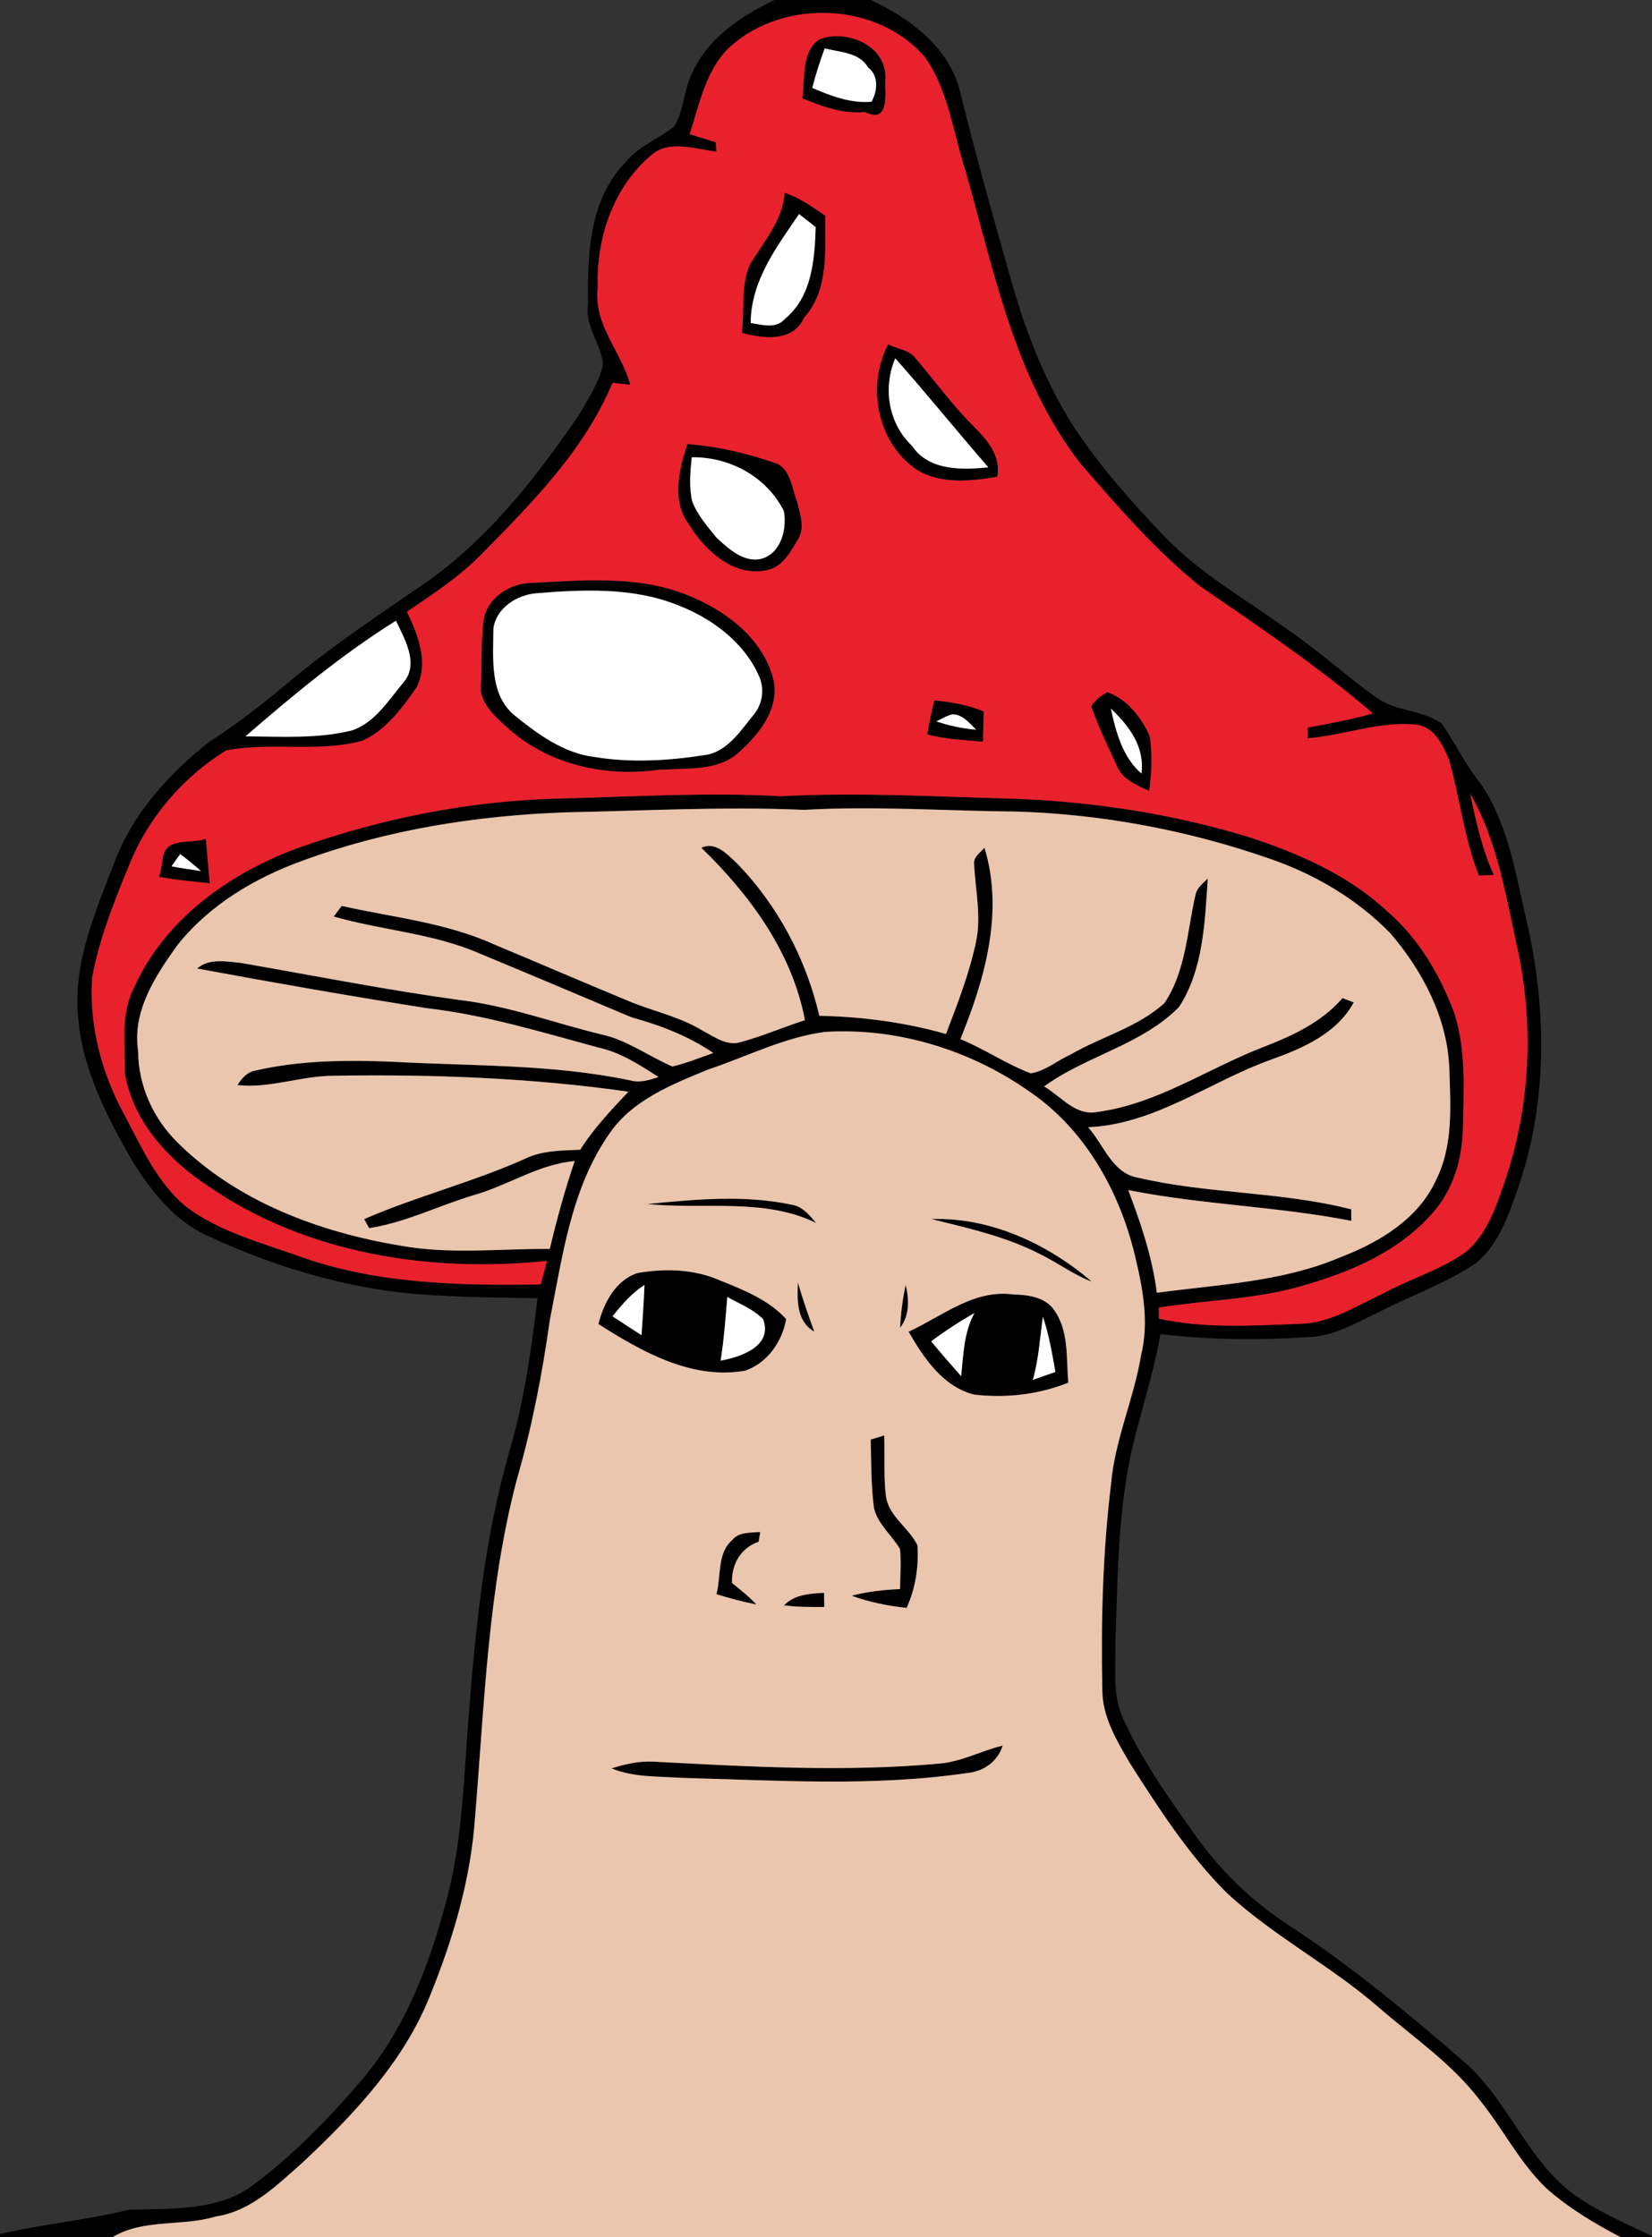 <svg height="662pt" viewBox="0 0 489 662" width="489pt" xmlns="http://www.w3.org/2000/svg"><rect x="0" y="0" width="489" height="662" fill="#333333" stroke="none"/><path d="m229.29 0h28.42c11.31 5.17 22.56 13.53 26.19 26 4.77 19.33 10.13 38.51 15.61 57.65 4.24 14.9 9.94 29.48 18.3 42.6 7.72 11.66 17.01 22.19 26.68 32.27 10.56 11.14 24.12 18.65 36.42 27.61 9.27 6.25 17.51 13.87 26.61 20.34 5.73 4.14 13.62 3.51 19.27 7.67 3.97 5.77 7 12.16 11.43 17.64 8.05 11.68 10.28 26.13 13.43 39.64 6.19 26.2 6.61 54.29-2.24 79.93-2.84 8.03-5.71 16.94-12.61 22.45-8.9 6.03-19.18 9.51-28.67 14.45-6.77 3.14-13.47 7.3-21.17 7.4-14.48.92-29.09.83-43.5-.92-2.01 11.88-5.95 23.28-8.6 35.01-4 18.49-4.06 37.5-4.7 56.32.19 7.43-1 15.41 2.26 22.39 5.4 12 13.03 22.82 20.62 33.51 7.7 11.11 17.52 20.78 28.96 28.03 18.08 11.91 34.83 25.7 51.14 39.89 13.84 11.81 19.37 31.07 35.01 41 6.56 4.28 13.82 7.34 20.85 10.78v.34h-9.23c-7.84-4.12-15.54-8.7-22.17-14.62-7.95-7.68-12.84-17.76-19.79-26.24-8.26-10.75-19.61-18.41-29.75-27.2-14.21-12.38-31.24-21.09-45.04-33.96-11.35-11.34-20.03-24.92-28.62-38.36-3.87-6.64-8.13-13.7-8.11-21.65-.42-20.33.14-40.78 2.6-60.98 1.14-13.09 6.77-25.15 8.88-38.05 2.3-9.28.66-18.96-1.51-28.09-4.38-19.46-14.65-38.32-31.38-49.76-17.52-12.36-39.24-19.11-60.71-17.75-12.11 1.59-23.12 7.31-34.59 11.14-10.7 4.38-22.37 9.01-29.15 18.89-11.37 16.2-13.93 36.34-17.68 55.26-2.25 15.97-5.3 31.81-9.81 47.31-8.52 32.5-9.53 66.27-12.31 99.58-1.23 18.5-6.57 36.45-13.56 53.54-7.8 19.27-22.43 34.64-37.34 48.67-7.56 6.65-15.32 14.53-25.77 16.09-10.02 3.08-21.53.58-30.73 6.18h-33.23v-.98c12.59-2.92 25.52-4.08 38.08-7.15 12.37-.48 26.12.57 36.68-7.21 12.1-9.01 22.71-19.97 32.49-31.41 12.62-14.98 19.78-33.55 24.71-52.27 5-17.95 5.27-36.71 6.77-55.16 2.06-26.52 4.74-53.19 12.19-78.84 4.27-14.63 6.4-29.75 8.18-44.85-10.06-.16-20.13-.23-30.17-.86-23.2-1.07-45.92-7.64-66.92-17.35-10.31-4.4-17.38-13.6-23.11-22.85-7.47-13.05-14.55-26.87-15.78-42.14-1.54-16.18 5.19-31.23 10.81-45.97 5.55-14.39 16.09-26.14 28.11-35.52 8.33-5.3 16.07-11.44 23.63-17.77 12.11-10.1 25.2-18.89 38.19-27.79 19.65-13.11 34.47-32 47.65-51.33 2.64-4.69 5.85-9.37 6.98-14.7-.56-6.17-5.47-11.28-4.42-17.83-.23-14.38.28-30.98 11.04-41.94 3.8-4.79 9.77-6.93 14.44-10.62 3.14-5.23 2.85-11.83 5.93-17.13 4.86-9.66 14.34-15.83 23.81-20.33m-12.8 13.5c-7.55 6.74-9.34 17.06-12.35 26.2 2.59.78 5.17 1.6 7.76 2.42.03.68.11 2.05.14 2.74-6.13-.68-13.83-3.61-19.16.97-11.34 9.46-16.45 24.71-15.94 39.19-1.41 10.97 6.99 18.96 9.63 28.89-1.75-.21-3.5-.43-5.24-.65-8.44 20.11-24.01 35.73-39.08 51-6.45 6.57-14.22 11.59-21.79 16.75 3.28 6.79 6.51 15.03 2.9 22.31-4.3 6.14-9.13 12.81-16.2 15.89-13.12 3.54-27.03.28-40.26 2.85-12.81 7.96-23.17 20.03-28.74 34.1-4.43 10.69-8.72 21.58-10.89 32.98-.97 14.22 2.8 28.49 9.65 40.9 5.04 9.52 9.62 19.9 18.09 26.95 10.03 7.58 22.43 10.7 34.04 14.9 22.72 8.08 47.18 8.51 71.01 8.17.62-2.33 1.22-4.65 1.85-6.96-34.42 3.54-71.09-2.04-100.03-21.97-11.76-7.65-22.22-18.89-24.87-33.1.04-8.62-1.47-18.18 2.82-26.1 9-19.97 28.13-33.54 48.2-40.95 24.99-8.92 51.43-14.13 78-14.7 21.66-.56 43.33-1.9 65.01-.68 23.31-1.23 46.63.15 69.94.77 22.93.91 45.78 4.43 67.78 11.03 15.03 4.81 29.99 11.25 41.72 22.1 9.29 7.95 15.68 18.77 19.96 30.12 3.56 11.09 2.83 22.94 2.57 34.42-.19 8.97-2.9 18.2-9.02 24.96-9.57 10.94-23.3 17.01-36.98 21.01-14.26 4.5-29.34 4.53-43.99 6.89v3.29c13.77 3 28 2.04 41.96 1.51 8.76-.22 16.32-5.18 23.99-8.77 8.09-4.4 17.11-7.01 24.7-12.32 6.87-5.62 9.49-14.53 12.27-22.58 7.05-21.59 8.05-45 3.28-67.18-3.48-15.69-5.95-31.98-14.08-46.12 1.76 8.2 3.52 16.51 7.05 24.18-1.48.05-2.96.1-4.43.16-4.4-10.99-5.59-22.9-8.83-34.21-1.8-4.33-4.22-9.54-9.36-10.39-11.04-1.29-21.62 3.15-32.54 3.98.02-.79.04-2.37.06-3.16 6.47-1.18 12.97-2.4 19.32-4.2-16.08-13.75-33.61-25.57-51.02-37.52-13.28-10.62-24.46-23.59-35.55-36.4-20.09-25.73-25.83-58.59-34.8-89.11-3.16-10.45-4.75-21.83-11.11-30.97-13.87-16.41-41.44-17.61-57.44-3.59m-143.84 204.39c10.49.02 21.2.79 31.48-1.75 6.97-2.31 11.03-9.21 15.53-14.49 4.34-5.52.07-12.58-2.45-17.99-15.91 9.95-30.4 21.97-44.56 34.23m94.37 22.49c-26.25.98-52.59 5.15-77.31 14.24-14.14 5.07-27.69 13.11-37.14 24.97-6.56 9.11-13.49 19.59-11.68 31.43.02 10.31 4.55 20.1 11.86 27.24 17.64 17.35 41.75 26.32 65.78 30.32 14.6 2.66 29.48.86 44.21.97 2.1-8.78 4.45-17.48 7.38-26.01-10.69.95-19.65 7.18-29.78 10.06-10.41 3.1-20.26 8.13-31.08 9.8-.37-.67-1.1-2.01-1.46-2.68 15.43-6.7 31.85-10.85 47.23-17.67 5.19-2.65 11.05-2.6 16.73-2.85 3.98-6.35 9.16-11.75 14.26-17.18-28.78-4.1-57.96-5.18-87-4.72-9.65-.05-19.07 3.83-28.71 2.77 1.22-2.07 2.99-3.96 5.48-4.34 13.17-3 26.79-3.11 40.22-2.57 23.57 1.31 47.39.66 70.6 5.53 2.82.79 5.64-.11 8.3-1.01-5.58-3.6-11.28-7.33-17.87-8.74-16.69-4.52-33.32-9.62-50.57-11.61-22.76-3.58-45.46-7.56-68.12-11.76 3.49-3.06 8.52-2.07 12.77-1.68 21.62 3.75 43.15 8.02 64.9 11.01 14.37 1.67 27.99 6.78 41.98 10.18 7.64 1.63 13.98 6.47 21.04 9.49 4.15-.97 8.11-2.6 12.12-4-7.38-5.01-15.68-8.21-24.24-10.56-14.99-6.32-29.99-12.67-45.02-18.91-13.7-5.96-28.86-6.82-43.11-10.91.78-1.05 1.57-2.09 2.36-3.13 15.16 3.4 30.98 4.93 45.25 11.45 13.63 5.68 27.18 11.54 40.83 17.17 6.94 2.72 14.37 4.37 20.79 8.31 3.42 1.78 7.19 4.67 11.29 3.34 6.45-1.75 12.6-4.42 18.96-6.47-3.8-20.07-16.28-37.08-30.67-51.01 4.04-1.96 7.56 1.8 10.24 4.31 12.25 12.45 20.73 28.42 24.69 45.41 12.67.27 25.27 1.91 37.48 5.38 3.42-8.86 6.86-17.77 8.86-27.07 1.69-7.66-.15-15.4-.51-23.07-.35-2.22 1.83-3.51 3.05-4.99 5.8 19.04.14 38.85-7.14 56.65 7.17 2.91 13.62 7.42 20.85 10.12 4.36-.71 7.9-3.82 11.85-5.6 9.15-5.3 19.82-7.98 27.75-15.24 6.35-9.47 6.67-21.31 9.18-32.09.45-2.04 2.23-3.31 3.61-4.71-.86 12.79-1.31 26.97-8.52 38.03-11.05 11.21-27.39 14.38-39.94 23.49 5.1 2.95 9.35 8.9 15.94 7.53 17.64-2.41 32.57-12.87 48.89-19.16 8.63-3.34 17.33-7.33 23.49-14.5 1.11.42 2.22.83 3.35 1.25-4.95 9.16-15.03 13.57-24.37 16.91-18.16 6.47-34.4 19.18-54.29 20.04 4.56 4.97 7.1 13.5 14.57 14.88 20.82 4.91 42.55 4.09 63.33 9.42.01.85.02 2.54.02 3.39-21.84-4.27-44.2-4.75-66.02-9.1 3.75 9.85 7.14 19.89 8.47 30.39 18.31-2.47 37.27-3.21 54.49-10.57 11.43-4.39 22.98-11.32 28.2-22.88 5.13-10.26 4.23-22.02 3.88-33.11-.62-14.79-7.87-28.58-17.31-39.66-9.86-10.19-22.44-17.6-35.8-22.2-24.06-8.38-49.4-13.17-74.87-13.96-21.02-.19-42.03-1.71-63.05-.51-23.66-1.05-47.3.28-70.95.75z"/><path d="m242.64 11.6c8.34-3.13 20.53 2.26 19.38 12.42-.1 3.24 1.46 12.85-5.99 9.13-6.52.61-12.69-1.6-18.57-4.07.99-5.64-.52-13.77 5.18-17.48m1.47 2.71c-1.41 3.84-2.67 7.74-3.68 11.71 5.55 2.36 11.35 4.62 17.53 4.09 1.76-3.1 2.25-7.68-.98-10.11-2.63-4.57-8.46-4.52-12.87-5.69z"/><path d="m232.25 57.05c4.45 1.42 8.21 4.19 12.03 6.78-.08 10.17 1.15 21.97-6.27 30.19-3.35 7.37-12.03 6.12-18.44 4.49.9-6.75-.42-14.14 2.52-20.49 4.09-6.56 9.6-12.88 10.16-20.97m4.28 6.28c-6.69 9.84-14.24 19.75-14.33 32.25 3.35.49 7.55 1.84 10.14-1.23 8.05-6.64 8.78-17.53 9.12-27.15-1.23-.97-3.69-2.9-4.93-3.87z"/><path d="m262.91 101.85c2.29 1.34 5.65 1.52 7.61 3.6 6.05 6.97 11.41 14.54 18.01 21.03 3.89 3.88 7.78 8.59 6.7 14.58-7.92 1.35-16.99 2.32-24.12-2.22-11.55-8.06-14.65-24.78-8.2-36.99m2.09 4.17c-3.73 8.79-2.06 19.27 5 25.95 4.94 7.37 14.78 7.1 22.56 6.32-9.28-10.66-18.17-21.7-27.56-32.27z"/><path d="m203.47 131.4c9.11.68 18.05 2.79 26.64 5.83 4.05 2.08 4.36 7.49 5.84 11.22.89 3.62 2.42 7.99.14 11.36-2.09 3.46-4.29 7.64-8.5 8.76-10.06 2.61-18.88-5.54-23.73-13.48-5.11-6.84-2.9-16.17-.39-23.69m1.29 3.9c-.45 4.3-.84 8.69.11 12.96 1.51 4.06 4.46 7.41 7.14 10.74 3.63 3.41 8.61 8.01 14.04 6.13 5.33-1.99 6.92-8.88 5.96-13.96-5.15-10.17-16.05-16.01-27.25-15.87z"/><path d="m156.42 172.52c15.47-.74 31.84-2.42 46.62 3.38 10.95 4.3 21.67 11.93 25.45 23.56 3.1 9.3-3.38 17.44-9.82 23.21-6.88 6.2-17.25 4.24-25.65 5.34-14.92 1.67-30.59-2.06-42.05-12-4.15-3.76-9.76-8.16-8.52-14.58.14-6.1-.1-12.27.78-18.33 1.12-6.14 7.25-10.15 13.19-10.58m2.01 3.05c-5.65.59-11.61 4.45-12.38 10.44-.04 8.59-1.24 19.47 6.24 25.65 6.93 5.58 14.57 11.23 23.68 12.32 10.77 1.78 21.86 1.12 32.61-.56 6.76-.87 10.72-7.39 14.69-12.16 2.44-3.04 3.02-7.37 1.5-10.96-4.48-10.4-14.31-17.55-24.66-21.44-13.22-5.14-27.83-4.41-41.68-3.29z"/><path d="m323 208.93c1.21-1.78 2.92-3.23 4.87-4.12 5.85 2.2 9.9 7.34 12.39 12.87.95 5.39.6 10.97-.09 16.38-3.67-1.72-7.98-3.42-9.6-7.48-2.66-5.82-5.49-11.59-7.57-17.65m5.82.75c1.49 6.93 3.49 14.39 9.06 19.21 1.02-7.89-3.66-14.15-9.06-19.21z"/><path d="m276.58 207.25c4.98.44 9.94 1.35 14.6 3.22-.09 3-.17 5.99-.22 9-5.53-.5-11.12-.71-16.5-2.16.57-3.39 1.26-6.73 2.12-10.06m.61 6.21c3.8 1.27 7.73 2.14 11.74 2.44-1.93-1.93-3.95-4.45-6.91-4.55-1.74.38-3.27 1.31-4.83 2.11z"/><path d="m49.67 250.69c3.08-2.41 7.76-1.17 11.24-2.5.42 4.38.79 8.78 1.19 13.18-5.05-.57-10.12-.96-15.1-1.96 1.28-2.63.51-6.41 2.67-8.72m3.67 2.02c-.85 1.21-1.72 2.42-2.58 3.63 2.91.56 5.82.96 8.76 1.41-1.99-1.76-4.06-3.43-6.18-5.04z"/><path d="m191.65 356.25c14.14-1.36 28.74-2.78 42.76.23 3.15.51 5.21 3.08 7.14 5.37-15.47-7.53-33.36-3.86-49.9-5.6z"/><path d="m275.76 360.72c17.35-.61 34.47 7.38 47.41 18.52-5.4-2.07-10.07-5.58-15.23-8.12-10.09-5.2-21.25-7.71-32.18-10.4z"/><path d="m188.67 376.69c8.11-1.42 16.76-1.2 24.39 2.16 7.02 2.81 14.47 5.75 19.65 11.46-1.16 6.68-5.55 12.97-12.11 15.26-15.85 2.79-30.65-5.64-43.47-13.8 1.56-6.17 5.1-12.99 11.54-15.08m-7.37 12.81c2.86 1.84 5.73 3.72 8.6 5.59.29-4.98.72-9.92.87-14.89-3.77 2.42-6.69 5.83-9.47 9.3m33.99-5.73c-.53 6.29-.98 12.6-1.99 18.84 5.73-1.05 15.59-4.17 12.58-12.28-2.93-3.01-6.99-4.52-10.59-6.56z"/><path d="m236.18 379.49c1.43 4.9 3.09 9.73 4.85 14.53-5.22-3.03-5.08-9.11-4.85-14.53z"/><path d="m266.44 392.89c.21-4.26.73-8.52 1.65-12.68 1.05 4.29 1.15 9.05-1.65 12.68z"/><path d="m268.95 394.04c9.99-4.58 19.25-12.61 31.02-11.02 4.11.09 9.06.71 11.78 4.23 4.76 6.27 3.81 14.51 4.48 21.87-8.81 3.53-18.51 4.64-27.92 3.52-9.21-2.33-14.91-10.88-19.36-18.6m6.69 2.86c2.89 3.49 5.85 6.92 8.86 10.3.68-6.35.79-12.98 3.96-18.7-4.44 2.54-8.74 5.31-12.82 8.4m33.06-7.3c-.89 6.24-1.22 12.62-2.99 18.7 2.23-.78 4.46-1.57 6.69-2.35-.97-5.51-1.9-11.04-3.7-16.35z"/><path d="m257.73 425.95c1.33-.42 2.66-.82 3.99-1.21.23 6.03-.22 12.14.54 18.15.96 5.92 6.79 9.17 9.3 14.32.43 6.26-.55 12.8-3.2 18.55-5.53-.58-11.02-1.7-16.26-3.59 4.66-1.27 9.51-1.75 14.33-1.97.04-3.94.35-7.92-.01-11.82-2.39-4.1-6.5-7.28-7.69-12.03-.94-6.76-.79-13.61-1-20.4z"/><path d="m216.72 455.7c2.03-2.5 5.46-2.13 8.32-2.41-.13.72-.37 2.18-.49 2.91-5.25 1.8-8.09 6.64-7.86 12.21 2.5 2 5.02 3.99 7.2 6.35-4-.82-7.93-1.84-11.82-3.06 1.42-5.23.14-12.04 4.65-16z"/><path d="m232.09 475c3.12-3.24 7.6-3.46 11.83-3.69.02 1.04.06 3.13.08 4.17-3.98.02-7.96.08-11.91-.48z"/><path d="m277.97 521.84c6.62-.52 12.47-3.81 18.82-5.32-1.42 4.6-5.48 7.55-10.18 8.06-28 4.15-56.45 2.21-84.63 1.48-6.99-.49-14.34-.08-20.95-2.81 4-1.26 8.18-2.22 12.4-1.99 28.13 1.47 56.43 3.13 84.54.58z"/><path d="m216.49 13.5c16-14.02 43.57-12.82 57.44 3.59 6.36 9.14 7.95 20.52 11.11 30.97 8.97 30.52 14.71 63.38 34.8 89.11 11.09 12.81 22.27 25.78 35.55 36.4 17.41 11.95 34.94 23.77 51.02 37.52-6.35 1.8-12.85 3.02-19.32 4.2-.02.79-.04 2.37-.06 3.16 10.92-.83 21.5-5.27 32.54-3.98 5.14.85 7.56 6.06 9.36 10.39 3.24 11.31 4.43 23.22 8.83 34.21 1.47-.06 2.95-.11 4.43-.16-3.53-7.67-5.29-15.98-7.05-24.18 8.13 14.14 10.6 30.43 14.08 46.12 4.77 22.18 3.77 45.59-3.28 67.18-2.78 8.05-5.4 16.96-12.27 22.58-7.59 5.31-16.61 7.92-24.7 12.32-7.67 3.59-15.23 8.55-23.99 8.77-13.96.53-28.19 1.49-41.96-1.51 0-.82 0-2.47 0-3.29 14.65-2.36 29.73-2.39 43.99-6.89 13.68-4 27.41-10.07 36.98-21.01 6.12-6.76 8.83-15.99 9.02-24.96.26-11.48.99-23.33-2.57-34.42-4.28-11.35-10.67-22.17-19.96-30.12-11.73-10.85-26.69-17.29-41.72-22.1-22-6.6-44.85-10.12-67.78-11.03-23.31-.62-46.63-2-69.94-.77-21.68-1.22-43.35.12-65.01.68-26.57.57-53.01 5.78-78 14.7-20.07 7.41-39.2 20.98-48.2 40.95-4.29 7.92-2.78 17.48-2.82 26.1 2.65 14.21 13.11 25.45 24.87 33.1 28.94 19.93 65.61 25.51 100.03 21.97-.63 2.31-1.23 4.63-1.85 6.96-23.83.34-48.29-.09-71.01-8.17-11.61-4.2-24.01-7.32-34.04-14.9-8.47-7.05-13.05-17.43-18.09-26.95-6.85-12.41-10.62-26.68-9.65-40.9 2.17-11.4 6.46-22.29 10.89-32.98 5.57-14.07 15.93-26.14 28.74-34.1 13.23-2.57 27.14.69 40.26-2.85 7.07-3.08 11.9-9.75 16.2-15.89 3.61-7.28.38-15.52-2.9-22.31 7.57-5.16 15.34-10.18 21.79-16.75 15.07-15.27 30.64-30.89 39.08-51 1.74.22 3.49.44 5.24.65-2.64-9.93-11.04-17.92-9.63-28.89-.51-14.48 4.6-29.73 15.94-39.19 5.33-4.58 13.03-1.65 19.16-.97-.03-.69-.11-2.06-.14-2.74-2.59-.82-5.17-1.64-7.76-2.42 3.01-9.14 4.8-19.46 12.35-26.2m26.15-1.9c-5.7 3.71-4.19 11.84-5.18 17.48 5.88 2.47 12.05 4.68 18.57 4.07 7.45 3.72 5.89-5.89 5.99-9.13 1.15-10.16-11.04-15.55-19.38-12.42m-10.39 45.45c-.56 8.09-6.07 14.41-10.16 20.97-2.94 6.35-1.62 13.74-2.52 20.49 6.41 1.63 15.09 2.88 18.44-4.49 7.42-8.22 6.19-20.02 6.27-30.19-3.82-2.59-7.58-5.36-12.03-6.78m30.66 44.8c-6.45 12.21-3.35 28.93 8.2 36.99 7.13 4.54 16.2 3.57 24.12 2.22 1.08-5.99-2.81-10.7-6.7-14.58-6.6-6.49-11.96-14.06-18.01-21.03-1.96-2.08-5.32-2.26-7.61-3.6m-59.44 29.55c-2.51 7.52-4.72 16.85.39 23.69 4.85 7.94 13.67 16.09 23.73 13.48 4.21-1.12 6.41-5.3 8.5-8.76 2.28-3.37.75-7.74-.14-11.36-1.48-3.73-1.79-9.14-5.84-11.22-8.59-3.04-17.53-5.15-26.64-5.83m-47.05 41.12c-5.94.43-12.07 4.44-13.19 10.58-.88 6.06-.64 12.23-.78 18.33-1.24 6.42 4.37 10.82 8.52 14.58 11.46 9.94 27.13 13.67 42.05 12 8.4-1.1 18.77.86 25.65-5.34 6.44-5.77 12.92-13.91 9.82-23.21-3.78-11.63-14.5-19.26-25.45-23.56-14.78-5.8-31.15-4.12-46.62-3.38m166.58 36.41c2.08 6.06 4.91 11.83 7.57 17.65 1.62 4.06 5.93 5.76 9.6 7.48.69-5.41 1.04-10.99.09-16.38-2.49-5.53-6.54-10.67-12.39-12.87-1.95.89-3.66 2.34-4.87 4.12m-46.42-1.68c-.86 3.33-1.55 6.67-2.12 10.06 5.38 1.45 10.97 1.66 16.5 2.16.05-3.01.13-6 .22-9-4.66-1.87-9.62-2.78-14.6-3.22m-226.91 43.44c-2.16 2.31-1.39 6.09-2.67 8.72 4.98 1 10.05 1.39 15.1 1.96-.4-4.4-.77-8.8-1.19-13.18-3.48 1.33-8.16.09-11.24 2.5z" fill="#e9212d"/><g fill="#fff"><path d="m244.11 14.31c4.41 1.17 10.24 1.12 12.87 5.69 3.23 2.43 2.74 7.01.98 10.11-6.18.53-11.98-1.73-17.53-4.09 1.01-3.97 2.27-7.87 3.68-11.71z"/><path d="m236.53 63.33c1.24.97 3.7 2.9 4.93 3.87-.34 9.62-1.07 20.51-9.12 27.15-2.59 3.07-6.79 1.72-10.14 1.23.09-12.5 7.64-22.41 14.33-32.25z"/><path d="m265 106.02c9.39 10.57 18.28 21.61 27.56 32.27-7.78.78-17.62 1.05-22.56-6.32-7.06-6.68-8.73-17.16-5-25.95z"/><path d="m204.76 135.3c11.2-.14 22.1 5.7 27.25 15.87.96 5.08-.63 11.97-5.96 13.96-5.43 1.88-10.41-2.72-14.04-6.13-2.68-3.33-5.63-6.68-7.14-10.74-.95-4.27-.56-8.66-.11-12.96z"/><path d="m158.43 175.57c13.85-1.12 28.46-1.85 41.68 3.29 10.35 3.89 20.18 11.04 24.66 21.44 1.52 3.59.94 7.92-1.5 10.96-3.97 4.77-7.93 11.29-14.69 12.16-10.75 1.68-21.84 2.34-32.61.56-9.11-1.09-16.75-6.74-23.68-12.32-7.48-6.18-6.28-17.06-6.24-25.65.77-5.99 6.73-9.85 12.38-10.44z"/><path d="m72.65 217.89c14.16-12.26 28.65-24.28 44.56-34.23 2.52 5.41 6.79 12.47 2.45 17.99-4.5 5.28-8.56 12.18-15.53 14.49-10.28 2.54-20.99 1.77-31.48 1.75z"/><path d="m328.82 209.68c5.4 5.06 10.08 11.32 9.06 19.21-5.57-4.82-7.57-12.28-9.06-19.21z"/><path d="m277.19 213.46c1.56-.8 3.09-1.73 4.83-2.11 2.96.1 4.98 2.62 6.91 4.55-4.01-.3-7.94-1.17-11.74-2.44z"/><path d="m53.34 252.71c2.12 1.61 4.19 3.28 6.18 5.04-2.94-.45-5.85-.85-8.76-1.41.86-1.21 1.73-2.42 2.58-3.63z"/><path d="m181.3 389.5c2.78-3.47 5.7-6.88 9.47-9.3-.15 4.97-.58 9.91-.87 14.89-2.87-1.87-5.74-3.75-8.6-5.59z"/><path d="m215.29 383.77c3.6 2.04 7.66 3.55 10.59 6.56 3.01 8.11-6.85 11.23-12.58 12.28 1.01-6.24 1.46-12.55 1.99-18.84z"/><path d="m275.64 396.9c4.08-3.09 8.38-5.86 12.82-8.4-3.17 5.72-3.28 12.35-3.96 18.7-3.01-3.38-5.97-6.81-8.86-10.3z"/><path d="m308.7 389.6c1.8 5.31 2.73 10.84 3.7 16.35-2.23.78-4.46 1.57-6.69 2.35 1.77-6.08 2.1-12.46 2.99-18.7z"/></g><g fill="#eac6ae"><path d="m167.02 240.38c23.65-.47 47.29-1.8 70.95-.75 21.02-1.2 42.03.32 63.05.51 25.47.79 50.81 5.58 74.87 13.96 13.36 4.6 25.94 12.01 35.8 22.2 9.44 11.08 16.69 24.87 17.31 39.66.35 11.09 1.25 22.85-3.88 33.11-5.22 11.56-16.77 18.49-28.2 22.88-17.22 7.36-36.18 8.1-54.49 10.57-1.33-10.5-4.72-20.54-8.47-30.39 21.82 4.35 44.18 4.83 66.02 9.1 0-.85-.01-2.54-.02-3.39-20.78-5.33-42.51-4.51-63.33-9.42-7.47-1.38-10.01-9.91-14.57-14.88 19.89-.86 36.13-13.57 54.29-20.04 9.34-3.34 19.42-7.75 24.37-16.91-1.13-.42-2.24-.83-3.35-1.25-6.16 7.17-14.86 11.16-23.49 14.5-16.32 6.29-31.25 16.75-48.89 19.16-6.59 1.37-10.84-4.58-15.94-7.53 12.55-9.11 28.89-12.28 39.94-23.49 7.21-11.06 7.66-25.24 8.52-38.03-1.38 1.4-3.16 2.67-3.61 4.71-2.51 10.78-2.83 22.62-9.18 32.09-7.93 7.26-18.6 9.94-27.75 15.24-3.95 1.78-7.49 4.89-11.85 5.6-7.23-2.7-13.68-7.21-20.85-10.12 7.28-17.8 12.94-37.61 7.14-56.65-1.22 1.48-3.4 2.77-3.05 4.99.36 7.67 2.2 15.41.51 23.07-2 9.3-5.44 18.21-8.86 27.07-12.21-3.47-24.81-5.11-37.48-5.38-3.96-16.99-12.44-32.96-24.69-45.41-2.68-2.51-6.2-6.27-10.24-4.31 14.39 13.93 26.87 30.94 30.67 51.01-6.36 2.05-12.51 4.72-18.96 6.47-4.1 1.33-7.87-1.56-11.29-3.34-6.42-3.94-13.85-5.59-20.79-8.31-13.65-5.63-27.2-11.49-40.83-17.17-14.27-6.52-30.09-8.05-45.25-11.45-.79 1.04-1.58 2.08-2.36 3.13 14.25 4.09 29.41 4.95 43.11 10.91 15.03 6.24 30.03 12.59 45.02 18.91 8.56 2.35 16.86 5.55 24.24 10.56-4.01 1.4-7.97 3.03-12.12 4-7.06-3.02-13.4-7.86-21.04-9.49-13.99-3.4-27.61-8.51-41.98-10.18-21.75-2.99-43.28-7.26-64.9-11.01-4.25-.39-9.28-1.38-12.77 1.68 22.66 4.2 45.36 8.18 68.12 11.76 17.25 1.99 33.88 7.09 50.57 11.61 6.59 1.41 12.29 5.14 17.87 8.74-2.66.9-5.48 1.8-8.3 1.01-23.21-4.87-47.03-4.22-70.6-5.53-13.43-.54-27.05-.43-40.22 2.57-2.49.38-4.26 2.27-5.48 4.34 9.64 1.06 19.06-2.82 28.71-2.77 29.04-.46 58.22.62 87 4.72-5.1 5.43-10.28 10.83-14.26 17.18-5.68.25-11.54.2-16.73 2.85-15.38 6.82-31.8 10.97-47.23 17.67.36.67 1.09 2.01 1.46 2.68 10.82-1.67 20.67-6.7 31.08-9.8 10.13-2.88 19.09-9.11 29.78-10.06-2.93 8.53-5.28 17.23-7.38 26.01-14.73-.11-29.61 1.69-44.21-.97-24.03-4-48.14-12.97-65.78-30.32-7.31-7.14-11.84-16.93-11.86-27.24-1.81-11.84 5.12-22.32 11.68-31.43 9.45-11.86 23-19.9 37.14-24.97 24.72-9.09 51.06-13.26 77.31-14.24z"/><path d="m209.58 316.48c11.47-3.83 22.48-9.55 34.59-11.14 21.47-1.36 43.19 5.39 60.71 17.75 16.73 11.44 27 30.3 31.38 49.76 2.17 9.13 3.81 18.81 1.51 28.09-2.11 12.9-7.74 24.96-8.88 38.05-2.46 20.2-3.02 40.65-2.6 60.98-.02 7.95 4.24 15.01 8.11 21.65 8.59 13.44 17.27 27.02 28.62 38.36 13.8 12.87 30.83 21.58 45.04 33.96 10.14 8.79 21.49 16.45 29.75 27.2 6.95 8.48 11.84 18.56 19.79 26.24 6.63 5.92 14.33 10.5 22.17 14.62h-446.54c9.2-5.6 20.71-3.1 30.73-6.18 10.45-1.56 18.21-9.44 25.77-16.09 14.91-14.03 29.54-29.4 37.34-48.67 6.99-17.09 12.33-35.04 13.56-53.54 2.78-33.31 3.79-67.08 12.31-99.58 4.51-15.5 7.56-31.34 9.81-47.31 3.75-18.92 6.31-39.06 17.68-55.26 6.78-9.88 18.45-14.51 29.15-18.89m-17.93 39.77c16.54 1.74 34.43-1.93 49.9 5.6-1.93-2.29-3.99-4.86-7.14-5.37-14.02-3.01-28.62-1.59-42.76-.23m84.11 4.47c10.93 2.69 22.09 5.2 32.18 10.4 5.16 2.54 9.83 6.05 15.23 8.12-12.94-11.14-30.06-19.13-47.41-18.52m-87.09 15.97c-6.44 2.09-9.98 8.91-11.54 15.08 12.82 8.16 27.62 16.59 43.47 13.8 6.56-2.29 10.95-8.58 12.11-15.26-5.18-5.71-12.63-8.65-19.65-11.46-7.63-3.36-16.28-3.58-24.39-2.16m47.51 2.8c-.23 5.42-.37 11.5 4.85 14.53-1.76-4.8-3.42-9.63-4.85-14.53m30.26 13.4c2.8-3.63 2.7-8.39 1.65-12.68-.92 4.16-1.44 8.42-1.65 12.68m2.51 1.15c4.45 7.72 10.15 16.27 19.36 18.6 9.41 1.12 19.11.01 27.92-3.52-.67-7.36.28-15.6-4.48-21.87-2.72-3.52-7.67-4.14-11.78-4.23-11.77-1.59-21.03 6.44-31.02 11.02m-11.22 31.91c.21 6.79.06 13.64 1 20.4 1.19 4.75 5.3 7.93 7.69 12.03.36 3.9.05 7.88.01 11.82-4.82.22-9.67.7-14.33 1.97 5.24 1.89 10.73 3.01 16.26 3.59 2.65-5.75 3.63-12.29 3.2-18.55-2.51-5.15-8.34-8.4-9.3-14.32-.76-6.01-.31-12.12-.54-18.15-1.33.39-2.66.79-3.99 1.21m-41.01 29.75c-4.51 3.96-3.23 10.77-4.65 16 3.89 1.22 7.82 2.24 11.82 3.06-2.18-2.36-4.7-4.35-7.2-6.35-.23-5.57 2.61-10.41 7.86-12.21.12-.73.36-2.19.49-2.91-2.86.28-6.29-.09-8.32 2.41m15.37 19.3c3.95.56 7.93.5 11.91.48-.02-1.04-.06-3.13-.08-4.17-4.23.23-8.71.45-11.83 3.69m45.88 46.84c-28.11 2.55-56.41.89-84.54-.58-4.22-.23-8.4.73-12.4 1.99 6.61 2.73 13.96 2.32 20.95 2.81 28.18.73 56.63 2.67 84.63-1.48 4.7-.51 8.76-3.46 10.18-8.06-6.35 1.51-12.2 4.8-18.82 5.32z"/></g></svg>